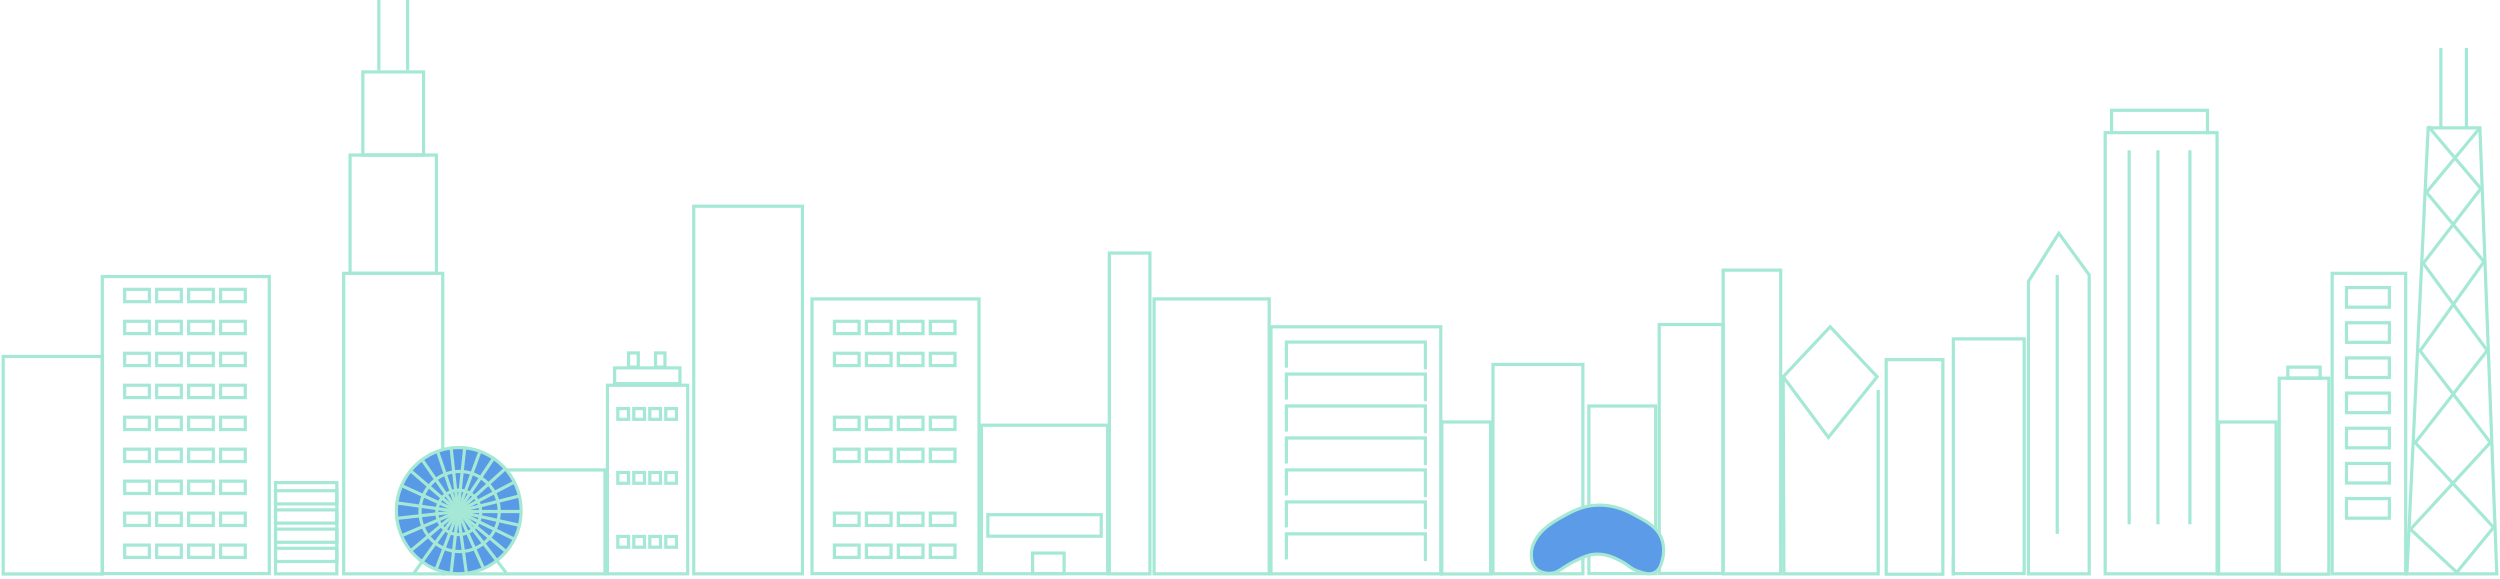 <?xml version="1.0" encoding="UTF-8" standalone="no"?>
<svg width="782px" height="181px" viewBox="0 0 782 181" version="1.1" xmlns="http://www.w3.org/2000/svg" xmlns:xlink="http://www.w3.org/1999/xlink">
    <!-- Generator: Sketch 40 (33762) - http://www.bohemiancoding.com/sketch -->
    <title>Skyline</title>
    <desc>Created with Sketch.</desc>
    <defs></defs>
    <g id="Wireframes" stroke="none" stroke-width="1" fill="none" fill-rule="evenodd">
        <g id="Home-Page-Version-8" transform="translate(-329, -754)">
            <g id="Skyline" transform="translate(330, 754)">
                <g id="Oprah's-Building" transform="translate(556, 102)" stroke="#A4E8D5">
                    <polygon id="Stroke-17" points="0.778 15.846 14.916 34.821 30.171 15.846 15.475 0.219"></polygon>
                    <polyline id="Stroke-18" points="0.778 15.846 1 77.499 30.5 77.499 30.5 19.999"></polyline>
                </g>
                <polygon id="Stroke-34" stroke="#A4E8D5" points="346 179.51 358.698 179.51 358.698 79.15 346 79.15"></polygon>
                <g id="Building-3" transform="translate(396, 102)" stroke="#A4E8D5">
                    <polyline id="Stroke-3" points="5.379 13 5.377 5 18.543 5 48.854 5 48.854 13.5"></polyline>
                    <polyline id="Stroke-3" points="5.379 33 5.377 25 18.543 25 48.854 25 48.854 33.5"></polyline>
                    <polyline id="Stroke-3" points="5.379 43 5.377 35 18.543 35 48.854 35 48.854 43.5"></polyline>
                    <polyline id="Stroke-3" points="5.379 53 5.377 45 18.543 45 48.854 45 48.854 53.5"></polyline>
                    <polyline id="Stroke-3" points="5.379 63 5.377 55 18.543 55 48.854 55 48.854 63.5"></polyline>
                    <polyline id="Stroke-3" points="5.379 73 5.377 65 18.543 65 48.854 65 48.854 73.5"></polyline>
                    <polyline id="Stroke-3" points="5.379 23 5.377 15 18.543 15 48.854 15 48.854 23.5"></polyline>
                    <polygon id="Stroke-36" points="0.565 77.5 53.666 77.5 53.666 0.22 0.565 0.22"></polygon>
                </g>
                <g id="Building-5" transform="translate(253, 93.5)" stroke="#A4E8D5">
                    <polygon id="Stroke-38" points="0 85.927 52.235 85.927 52.235 0 0 0"></polygon>
                    <g id="Group" transform="translate(7, 7)">
                        <polygon id="Stroke-49" points="0 3.86 7.72 3.86 7.72 0 0 0"></polygon>
                        <polygon id="Stroke-49" points="10 3.86 17.72 3.86 17.72 0 10 0"></polygon>
                        <polygon id="Stroke-49" points="20 3.86 27.72 3.86 27.72 0 20 0"></polygon>
                        <polygon id="Stroke-49" points="30 3.86 37.72 3.86 37.72 0 30 0"></polygon>
                    </g>
                    <g id="Group" transform="translate(7, 17)">
                        <polygon id="Stroke-49" points="0 3.86 7.72 3.86 7.72 0 0 0"></polygon>
                        <polygon id="Stroke-49" points="10 3.86 17.72 3.86 17.72 0 10 0"></polygon>
                        <polygon id="Stroke-49" points="20 3.86 27.72 3.86 27.72 0 20 0"></polygon>
                        <polygon id="Stroke-49" points="30 3.86 37.72 3.86 37.72 0 30 0"></polygon>
                    </g>
                    <g id="Group" transform="translate(7, 37)">
                        <polygon id="Stroke-49" points="0 3.86 7.72 3.86 7.72 0 0 0"></polygon>
                        <polygon id="Stroke-49" points="10 3.86 17.72 3.86 17.72 0 10 0"></polygon>
                        <polygon id="Stroke-49" points="20 3.86 27.72 3.86 27.72 0 20 0"></polygon>
                        <polygon id="Stroke-49" points="30 3.86 37.72 3.86 37.72 0 30 0"></polygon>
                    </g>
                    <g id="Group" transform="translate(7, 47)">
                        <polygon id="Stroke-49" points="0 3.86 7.72 3.86 7.72 0 0 0"></polygon>
                        <polygon id="Stroke-49" points="10 3.86 17.72 3.86 17.72 0 10 0"></polygon>
                        <polygon id="Stroke-49" points="20 3.86 27.72 3.86 27.72 0 20 0"></polygon>
                        <polygon id="Stroke-49" points="30 3.86 37.72 3.86 37.72 0 30 0"></polygon>
                    </g>
                    <g id="Group" transform="translate(7, 67)">
                        <polygon id="Stroke-49" points="0 3.86 7.72 3.86 7.72 0 0 0"></polygon>
                        <polygon id="Stroke-49" points="10 3.86 17.72 3.86 17.72 0 10 0"></polygon>
                        <polygon id="Stroke-49" points="20 3.86 27.72 3.86 27.72 0 20 0"></polygon>
                        <polygon id="Stroke-49" points="30 3.86 37.72 3.86 37.72 0 30 0"></polygon>
                    </g>
                    <g id="Group" transform="translate(7, 77)">
                        <polygon id="Stroke-49" points="0 3.86 7.72 3.86 7.72 0 0 0"></polygon>
                        <polygon id="Stroke-49" points="10 3.86 17.72 3.86 17.72 0 10 0"></polygon>
                        <polygon id="Stroke-49" points="20 3.86 27.72 3.86 27.72 0 20 0"></polygon>
                        <polygon id="Stroke-49" points="30 3.86 37.72 3.86 37.72 0 30 0"></polygon>
                    </g>
                </g>
                <g id="Building-1" transform="translate(31, 86.5)" stroke="#A4E8D5">
                    <polygon id="Stroke-38" points="0 92.927 52.235 92.927 52.235 0 0 0"></polygon>
                    <g id="Group" transform="translate(7, 4)">
                        <polygon id="Stroke-49" points="0 3.86 7.72 3.86 7.72 0 0 0"></polygon>
                        <polygon id="Stroke-49" points="10 3.86 17.72 3.86 17.72 0 10 0"></polygon>
                        <polygon id="Stroke-49" points="20 3.86 27.72 3.86 27.72 0 20 0"></polygon>
                        <polygon id="Stroke-49" points="30 3.86 37.72 3.86 37.72 0 30 0"></polygon>
                    </g>
                    <g id="Group" transform="translate(7, 14)">
                        <polygon id="Stroke-49" points="0 3.86 7.72 3.86 7.72 0 0 0"></polygon>
                        <polygon id="Stroke-49" points="10 3.86 17.72 3.86 17.72 0 10 0"></polygon>
                        <polygon id="Stroke-49" points="20 3.86 27.72 3.86 27.72 0 20 0"></polygon>
                        <polygon id="Stroke-49" points="30 3.86 37.72 3.86 37.72 0 30 0"></polygon>
                    </g>
                    <g id="Group" transform="translate(7, 24)">
                        <polygon id="Stroke-49" points="0 3.86 7.72 3.86 7.72 0 0 0"></polygon>
                        <polygon id="Stroke-49" points="10 3.86 17.72 3.86 17.72 0 10 0"></polygon>
                        <polygon id="Stroke-49" points="20 3.86 27.72 3.86 27.72 0 20 0"></polygon>
                        <polygon id="Stroke-49" points="30 3.86 37.72 3.86 37.72 0 30 0"></polygon>
                    </g>
                    <g id="Group" transform="translate(7, 34)">
                        <polygon id="Stroke-49" points="0 3.86 7.72 3.86 7.72 0 0 0"></polygon>
                        <polygon id="Stroke-49" points="10 3.86 17.72 3.86 17.72 0 10 0"></polygon>
                        <polygon id="Stroke-49" points="20 3.86 27.72 3.86 27.72 0 20 0"></polygon>
                        <polygon id="Stroke-49" points="30 3.86 37.72 3.86 37.72 0 30 0"></polygon>
                    </g>
                    <g id="Group" transform="translate(7, 44)">
                        <polygon id="Stroke-49" points="0 3.86 7.72 3.86 7.72 0 0 0"></polygon>
                        <polygon id="Stroke-49" points="10 3.86 17.72 3.86 17.72 0 10 0"></polygon>
                        <polygon id="Stroke-49" points="20 3.86 27.72 3.86 27.72 0 20 0"></polygon>
                        <polygon id="Stroke-49" points="30 3.86 37.72 3.86 37.72 0 30 0"></polygon>
                    </g>
                    <g id="Group" transform="translate(7, 54)">
                        <polygon id="Stroke-49" points="0 3.86 7.72 3.86 7.72 0 0 0"></polygon>
                        <polygon id="Stroke-49" points="10 3.86 17.72 3.86 17.72 0 10 0"></polygon>
                        <polygon id="Stroke-49" points="20 3.86 27.72 3.86 27.72 0 20 0"></polygon>
                        <polygon id="Stroke-49" points="30 3.86 37.72 3.86 37.72 0 30 0"></polygon>
                    </g>
                    <g id="Group" transform="translate(7, 64)">
                        <polygon id="Stroke-49" points="0 3.86 7.72 3.86 7.72 0 0 0"></polygon>
                        <polygon id="Stroke-49" points="10 3.86 17.72 3.86 17.72 0 10 0"></polygon>
                        <polygon id="Stroke-49" points="20 3.86 27.72 3.86 27.72 0 20 0"></polygon>
                        <polygon id="Stroke-49" points="30 3.86 37.72 3.86 37.72 0 30 0"></polygon>
                    </g>
                    <g id="Group" transform="translate(7, 74)">
                        <polygon id="Stroke-49" points="0 3.86 7.72 3.86 7.72 0 0 0"></polygon>
                        <polygon id="Stroke-49" points="10 3.86 17.72 3.86 17.72 0 10 0"></polygon>
                        <polygon id="Stroke-49" points="20 3.86 27.72 3.86 27.72 0 20 0"></polygon>
                        <polygon id="Stroke-49" points="30 3.86 37.72 3.86 37.72 0 30 0"></polygon>
                    </g>
                    <g id="Group" transform="translate(7, 84)">
                        <polygon id="Stroke-49" points="0 3.86 7.72 3.86 7.72 0 0 0"></polygon>
                        <polygon id="Stroke-49" points="10 3.86 17.72 3.86 17.72 0 10 0"></polygon>
                        <polygon id="Stroke-49" points="20 3.86 27.72 3.86 27.72 0 20 0"></polygon>
                        <polygon id="Stroke-49" points="30 3.86 37.72 3.86 37.72 0 30 0"></polygon>
                    </g>
                </g>
                <polygon id="Stroke-54" stroke="#A4E8D5" points="518 179.373 537.954 179.373 537.954 101.5 518 101.5"></polygon>
                <polygon id="Stroke-56" stroke="#A4E8D5" points="466 179.481 494.126 179.481 494.126 114 466 114"></polygon>
                <polygon id="Stroke-57" stroke="#A4E8D5" points="496 179.417 516.894 179.417 516.894 127 496 127"></polygon>
                <polygon id="Stroke-58" stroke="#A4E8D5" points="538 179.5 556 179.5 556 84.5 538 84.5"></polygon>
                <polygon id="Stroke-59" stroke="#A4E8D5" points="450 179.545 465.268 179.545 465.268 132 450 132"></polygon>
                <polygon id="Stroke-85" stroke="#A4E8D5" points="306 179.463 345.473 179.463 345.473 133 306 133"></polygon>
                <polygon id="Stroke-87" stroke="#A4E8D5" points="308 167.728 343.458 167.728 343.458 161 308 161"></polygon>
                <polygon id="Stroke-90" stroke="#A4E8D5" points="322 179.402 331.849 179.402 331.849 173 322 173"></polygon>
                <g id="Building-5" transform="translate(189, 109.5)" stroke="#A4E8D5">
                    <polygon id="Stroke-91" points="0 69.996 25.116 69.996 25.116 11 0 11"></polygon>
                    <g id="Group-2" transform="translate(3, 38)">
                        <polygon id="Stroke-93" points="0.251 3.663 3.615 3.663 3.615 0.299 0.251 0.299"></polygon>
                        <polygon id="Stroke-93" points="10.251 3.663 13.615 3.663 13.615 0.299 10.251 0.299"></polygon>
                        <polygon id="Stroke-93" points="5.251 3.663 8.615 3.663 8.615 0.299 5.251 0.299"></polygon>
                        <polygon id="Stroke-93" points="15.251 3.663 18.615 3.663 18.615 0.299 15.251 0.299"></polygon>
                    </g>
                    <g id="Group-2" transform="translate(3, 18)">
                        <polygon id="Stroke-93" points="0.251 3.663 3.615 3.663 3.615 0.299 0.251 0.299"></polygon>
                        <polygon id="Stroke-93" points="10.251 3.663 13.615 3.663 13.615 0.299 10.251 0.299"></polygon>
                        <polygon id="Stroke-93" points="5.251 3.663 8.615 3.663 8.615 0.299 5.251 0.299"></polygon>
                        <polygon id="Stroke-93" points="15.251 3.663 18.615 3.663 18.615 0.299 15.251 0.299"></polygon>
                    </g>
                    <g id="Group-2" transform="translate(3, 58)">
                        <polygon id="Stroke-93" points="0.251 3.663 3.615 3.663 3.615 0.299 0.251 0.299"></polygon>
                        <polygon id="Stroke-93" points="10.251 3.663 13.615 3.663 13.615 0.299 10.251 0.299"></polygon>
                        <polygon id="Stroke-93" points="5.251 3.663 8.615 3.663 8.615 0.299 5.251 0.299"></polygon>
                        <polygon id="Stroke-93" points="15.251 3.663 18.615 3.663 18.615 0.299 15.251 0.299"></polygon>
                    </g>
                    <polygon id="Stroke-94" points="2.251 10.503 22.689 10.503 22.689 5.578 2.251 5.578"></polygon>
                    <polygon id="Stroke-95" points="6.615 5.332 9.653 5.332 9.653 0.9 6.615 0.9"></polygon>
                    <polygon id="Stroke-96" points="15.04 5.332 17.995 5.332 17.995 0.9 15.04 0.9"></polygon>
                </g>
                <polygon id="Stroke-97" stroke="#A4E8D5" points="138 179.507 188.232 179.507 188.232 147 138 147"></polygon>
                <polygon id="Stroke-100" stroke="#A4E8D5" points="360 179.5 396 179.5 396 93.5 360 93.5"></polygon>
                <polygon id="Stroke-101" stroke="#A4E8D5" points="216 179.5 250 179.5 250 64.5 216 64.5"></polygon>
                <g id="Building-2" transform="translate(85, 150)" stroke="#A4E8D5">
                    <polygon id="Stroke-102" points="0.187 29.5 19.363 29.5 19.363 0.956 0.187 0.956"></polygon>
                    <polygon id="Stroke-103" points="0.187 13.623 19.363 13.623 19.363 9.5 0.187 9.5"></polygon>
                    <polygon id="Stroke-103" points="0.187 19.623 19.363 19.623 19.363 15.5 0.187 15.5"></polygon>
                    <polygon id="Stroke-103" points="0.187 7.623 19.363 7.623 19.363 3.5 0.187 3.5"></polygon>
                    <polygon id="Stroke-103" points="0.187 25.623 19.363 25.623 19.363 21.5 0.187 21.5"></polygon>
                </g>
                <g id="Sears-Tower" transform="translate(106, 0)" stroke="#A4E8D5">
                    <polygon id="Stroke-4" points="0.5 179.5 0.5 85.5 3.444 85.5 31.5 85.5 31.5 179.5"></polygon>
                    <polygon id="Stroke-5" points="2.5 85.5 29.5 85.5 29.5 48.5 2.5 48.5"></polygon>
                    <polygon id="Stroke-6" points="6.5 48.5 25.5 48.5 25.5 22.5 6.5 22.5"></polygon>
                    <path d="M11.5,0.5 L11.5,21.5" id="Line" stroke-linecap="square"></path>
                    <path d="M20.5,0.5 L20.5,21.5" id="Line" stroke-linecap="square"></path>
                </g>
                <g id="Bean" transform="translate(478, 158)">
                    <path d="M5.694,21.332 C8.533,21.317 9.284,19.59 13.786,17.431 C16.357,16.197 18.033,15.394 20.379,15.33 C23.669,15.242 26.393,16.661 27.871,17.431 C30.62,18.863 30.886,19.821 33.565,20.732 C35.2,21.288 37.057,21.919 38.66,21.032 C40.246,20.155 40.704,18.279 41.057,16.831 C41.226,16.141 41.849,13.437 40.758,10.528 C39.443,7.023 36.446,5.375 33.265,3.626 C30.405,2.053 26.192,-0.265 20.379,0.025 C15.72,0.256 12.57,2.035 8.691,4.226 C3.958,6.899 2.278,9.224 1.499,10.528 C0.113,12.846 0.001,14.565 7.91334163e-05,15.33 C-0.001,16.235 -0.004,18.33 1.499,19.832 C3.013,21.347 5.134,21.336 5.694,21.332" id="Fill-25" fill="#5B9BE7"></path>
                    <path d="M5.694,21.332 C8.533,21.317 9.284,19.59 13.786,17.431 C16.357,16.197 18.033,15.394 20.379,15.33 C23.669,15.242 26.393,16.661 27.871,17.431 C30.62,18.863 30.886,19.821 33.565,20.732 C35.2,21.288 37.057,21.919 38.66,21.032 C40.246,20.155 40.704,18.279 41.057,16.831 C41.226,16.141 41.849,13.437 40.758,10.528 C39.443,7.023 36.446,5.375 33.265,3.626 C30.405,2.053 26.192,-0.265 20.379,0.025 C15.72,0.256 12.57,2.035 8.691,4.226 C3.958,6.899 2.278,9.224 1.499,10.528 C0.113,12.846 0.001,14.565 7.91334163e-05,15.33 C-0.001,16.235 -0.004,18.33 1.499,19.832 C3.013,21.347 5.134,21.336 5.694,21.332 L5.694,21.332 Z" id="Stroke-27" stroke="#A4E8D5"></path>
                </g>
                <g id="Ferris-Wheel" transform="translate(123, 140)" stroke="#A4E8D5">
                    <ellipse id="Oval" fill="#599AE6" cx="19.5" cy="19.733" rx="19.5" ry="19.733"></ellipse>
                    <path d="M19.236,20 L0.264,17.333" id="Line" stroke-linecap="square"></path>
                    <path d="M19.236,20 L4.48,32.267" id="Line" stroke-linecap="square"></path>
                    <path d="M19.236,20 L8.169,4" id="Line" stroke-linecap="square"></path>
                    <path d="M19.236,20 L21.872,39.2" id="Line" stroke-linecap="square"></path>
                    <path d="M19.236,20 L33.993,32.267" id="Line" stroke-linecap="square"></path>
                    <ellipse id="Oval-2" cx="19.764" cy="20" rx="12.385" ry="12.533"></ellipse>
                    <ellipse id="Oval-2" cx="19.5" cy="20.267" rx="6.851" ry="6.933"></ellipse>
                    <path d="M19.236,19.5 L33.993,38.733" id="Line" stroke-linecap="square"></path>
                    <path d="M19.236,20 L5.534,39.2" id="Line" stroke-linecap="square"></path>
                    <path d="M19.236,20 L38.736,20" id="Line" stroke-linecap="square"></path>
                    <path d="M19.236,20 L1.845,27.467" id="Line" stroke-linecap="square"></path>
                    <path d="M19.236,20 L0.264,22.133" id="Line" stroke-linecap="square"></path>
                    <path d="M19.236,20 L5.007,7.733" id="Line" stroke-linecap="square"></path>
                    <path d="M19.236,20 L1.845,12" id="Line" stroke-linecap="square"></path>
                    <path d="M19.236,20 L17.128,39.2" id="Line" stroke-linecap="square"></path>
                    <path d="M19.236,20 L12.385,38.133" id="Line" stroke-linecap="square"></path>
                    <path d="M19.236,20 L38.209,15.2" id="Line" stroke-linecap="square"></path>
                    <path d="M19.236,20 L36.628,10.933" id="Line" stroke-linecap="square"></path>
                    <path d="M19.236,20 L38.209,24.267" id="Line" stroke-linecap="square"></path>
                    <path d="M19.236,20 L36.628,28.533" id="Line" stroke-linecap="square"></path>
                    <path d="M19.236,20 L33.993,6.667" id="Line" stroke-linecap="square"></path>
                    <path d="M19.236,20 L30.304,3.467" id="Line" stroke-linecap="square"></path>
                    <path d="M19.236,20 L26.088,1.333" id="Line" stroke-linecap="square"></path>
                    <path d="M19.236,20 L21.345,0.267" id="Line" stroke-linecap="square"></path>
                    <path d="M19.236,20 L17.128,0.267" id="Line" stroke-linecap="square"></path>
                    <path d="M19.236,20 L12.912,1.333" id="Line" stroke-linecap="square"></path>
                    <path d="M19.236,20 L27.142,37.6" id="Line" stroke-linecap="square"></path>
                </g>
                <polyline id="Stroke-20" stroke="#A4E8D5" points="610 180 610 175 610 174.338 610 174"></polyline>
                <g id="Building-6" transform="translate(657, 34)" stroke="#A4E8D5">
                    <polygon id="Stroke-21" points="0.5 7.5 0.5 145.5 35.5 145.5 35.5 7.5 3.668 7.5"></polygon>
                    <polyline id="Stroke-22" points="2.5 7 2.5 0.5 32.5 0.5 32.5 8"></polyline>
                    <g id="Group-3" transform="translate(8, 13)">
                        <path d="M0,0 L0,117" id="Stroke-23"></path>
                        <path d="M19,0 L19,117" id="Stroke-24"></path>
                        <path d="M9,0 L9,117" id="Stroke-25"></path>
                    </g>
                </g>
                <g id="Buiding-7" transform="translate(728, 85)" stroke="#A4E8D5">
                    <polygon id="Stroke-26" points="0.5 94.5 23.5 94.5 23.5 0.5 0.5 0.5"></polygon>
                    <polygon id="Stroke-27" points="4.992 11.083 18.396 11.083 18.396 4.955 4.992 4.955"></polygon>
                    <polygon id="Stroke-28" points="4.992 55.083 18.396 55.083 18.396 48.955 4.992 48.955"></polygon>
                    <polygon id="Stroke-29" points="4.992 44.083 18.396 44.083 18.396 37.955 4.992 37.955"></polygon>
                    <polygon id="Stroke-30" points="4.992 66.083 18.396 66.083 18.396 59.955 4.992 59.955"></polygon>
                    <polygon id="Stroke-31" points="4.992 77.083 18.396 77.083 18.396 70.955 4.992 70.955"></polygon>
                    <polygon id="Stroke-32" points="4.992 33.083 18.396 33.083 18.396 26.955 4.992 26.955"></polygon>
                    <polygon id="Stroke-33" points="4.992 22.083 18.396 22.083 18.396 15.955 4.992 15.955"></polygon>
                </g>
                <g id="Hancock-Building" transform="translate(751, 15)" stroke="#A4E8D5">
                    <polygon id="Stroke-14" points="7.527 25 0.87 164.5 29 164.5 23.709 25"></polygon>
                    <path d="M11.5,-0 L11.5,25" id="Stroke-15"></path>
                    <path d="M19.5,-0 L19.5,25" id="Stroke-16"></path>
                    <polyline id="Stroke-50" points="7.527 24.5 24 43.984 6 67.363 26 94.64 3.5 123.475 28 149.972 16.5 164"></polyline>
                    <polyline id="Stroke-51" points="23.709 25 7 45.15 25 66.85 5 94.75 27 123.425 2 150.55 17 164.5"></polyline>
                </g>
                <g id="Building-8" transform="translate(633, 72)" stroke="#A4E8D5">
                    <polygon id="Stroke-52" points="0.5 16 0.5 107.5 19.5 107.5 19.5 14 10 0.967"></polygon>
                    <path d="M9.5,14 L9.5,95" id="Stroke-53"></path>
                </g>
                <polygon id="Stroke-63" stroke="#A4E8D5" points="589 179.622 606.729 179.622 606.729 112.5 589 112.5"></polygon>
                <polygon id="Stroke-65" stroke="#A4E8D5" points="693 179.545 710.975 179.545 710.975 132 693 132"></polygon>
                <polygon id="Stroke-69" stroke="#A4E8D5" points="610 179.417 632.161 179.417 632.161 106 610 106"></polygon>
                <g id="Building-9" transform="translate(711, 114)" stroke="#A4E8D5">
                    <polygon id="Stroke-72" points="0.93 65.6 16.46 65.6 16.46 4.287 0.93 4.287"></polygon>
                    <polygon id="Stroke-74" points="3.638 4.287 13.734 4.287 13.734 0.84 3.638 0.84"></polygon>
                </g>
                <polygon id="Stroke-81" stroke="#A4E8D5" points="0 179.547 31 179.547 31 111.5 0 111.5"></polygon>
            </g>
        </g>
    </g>
</svg>